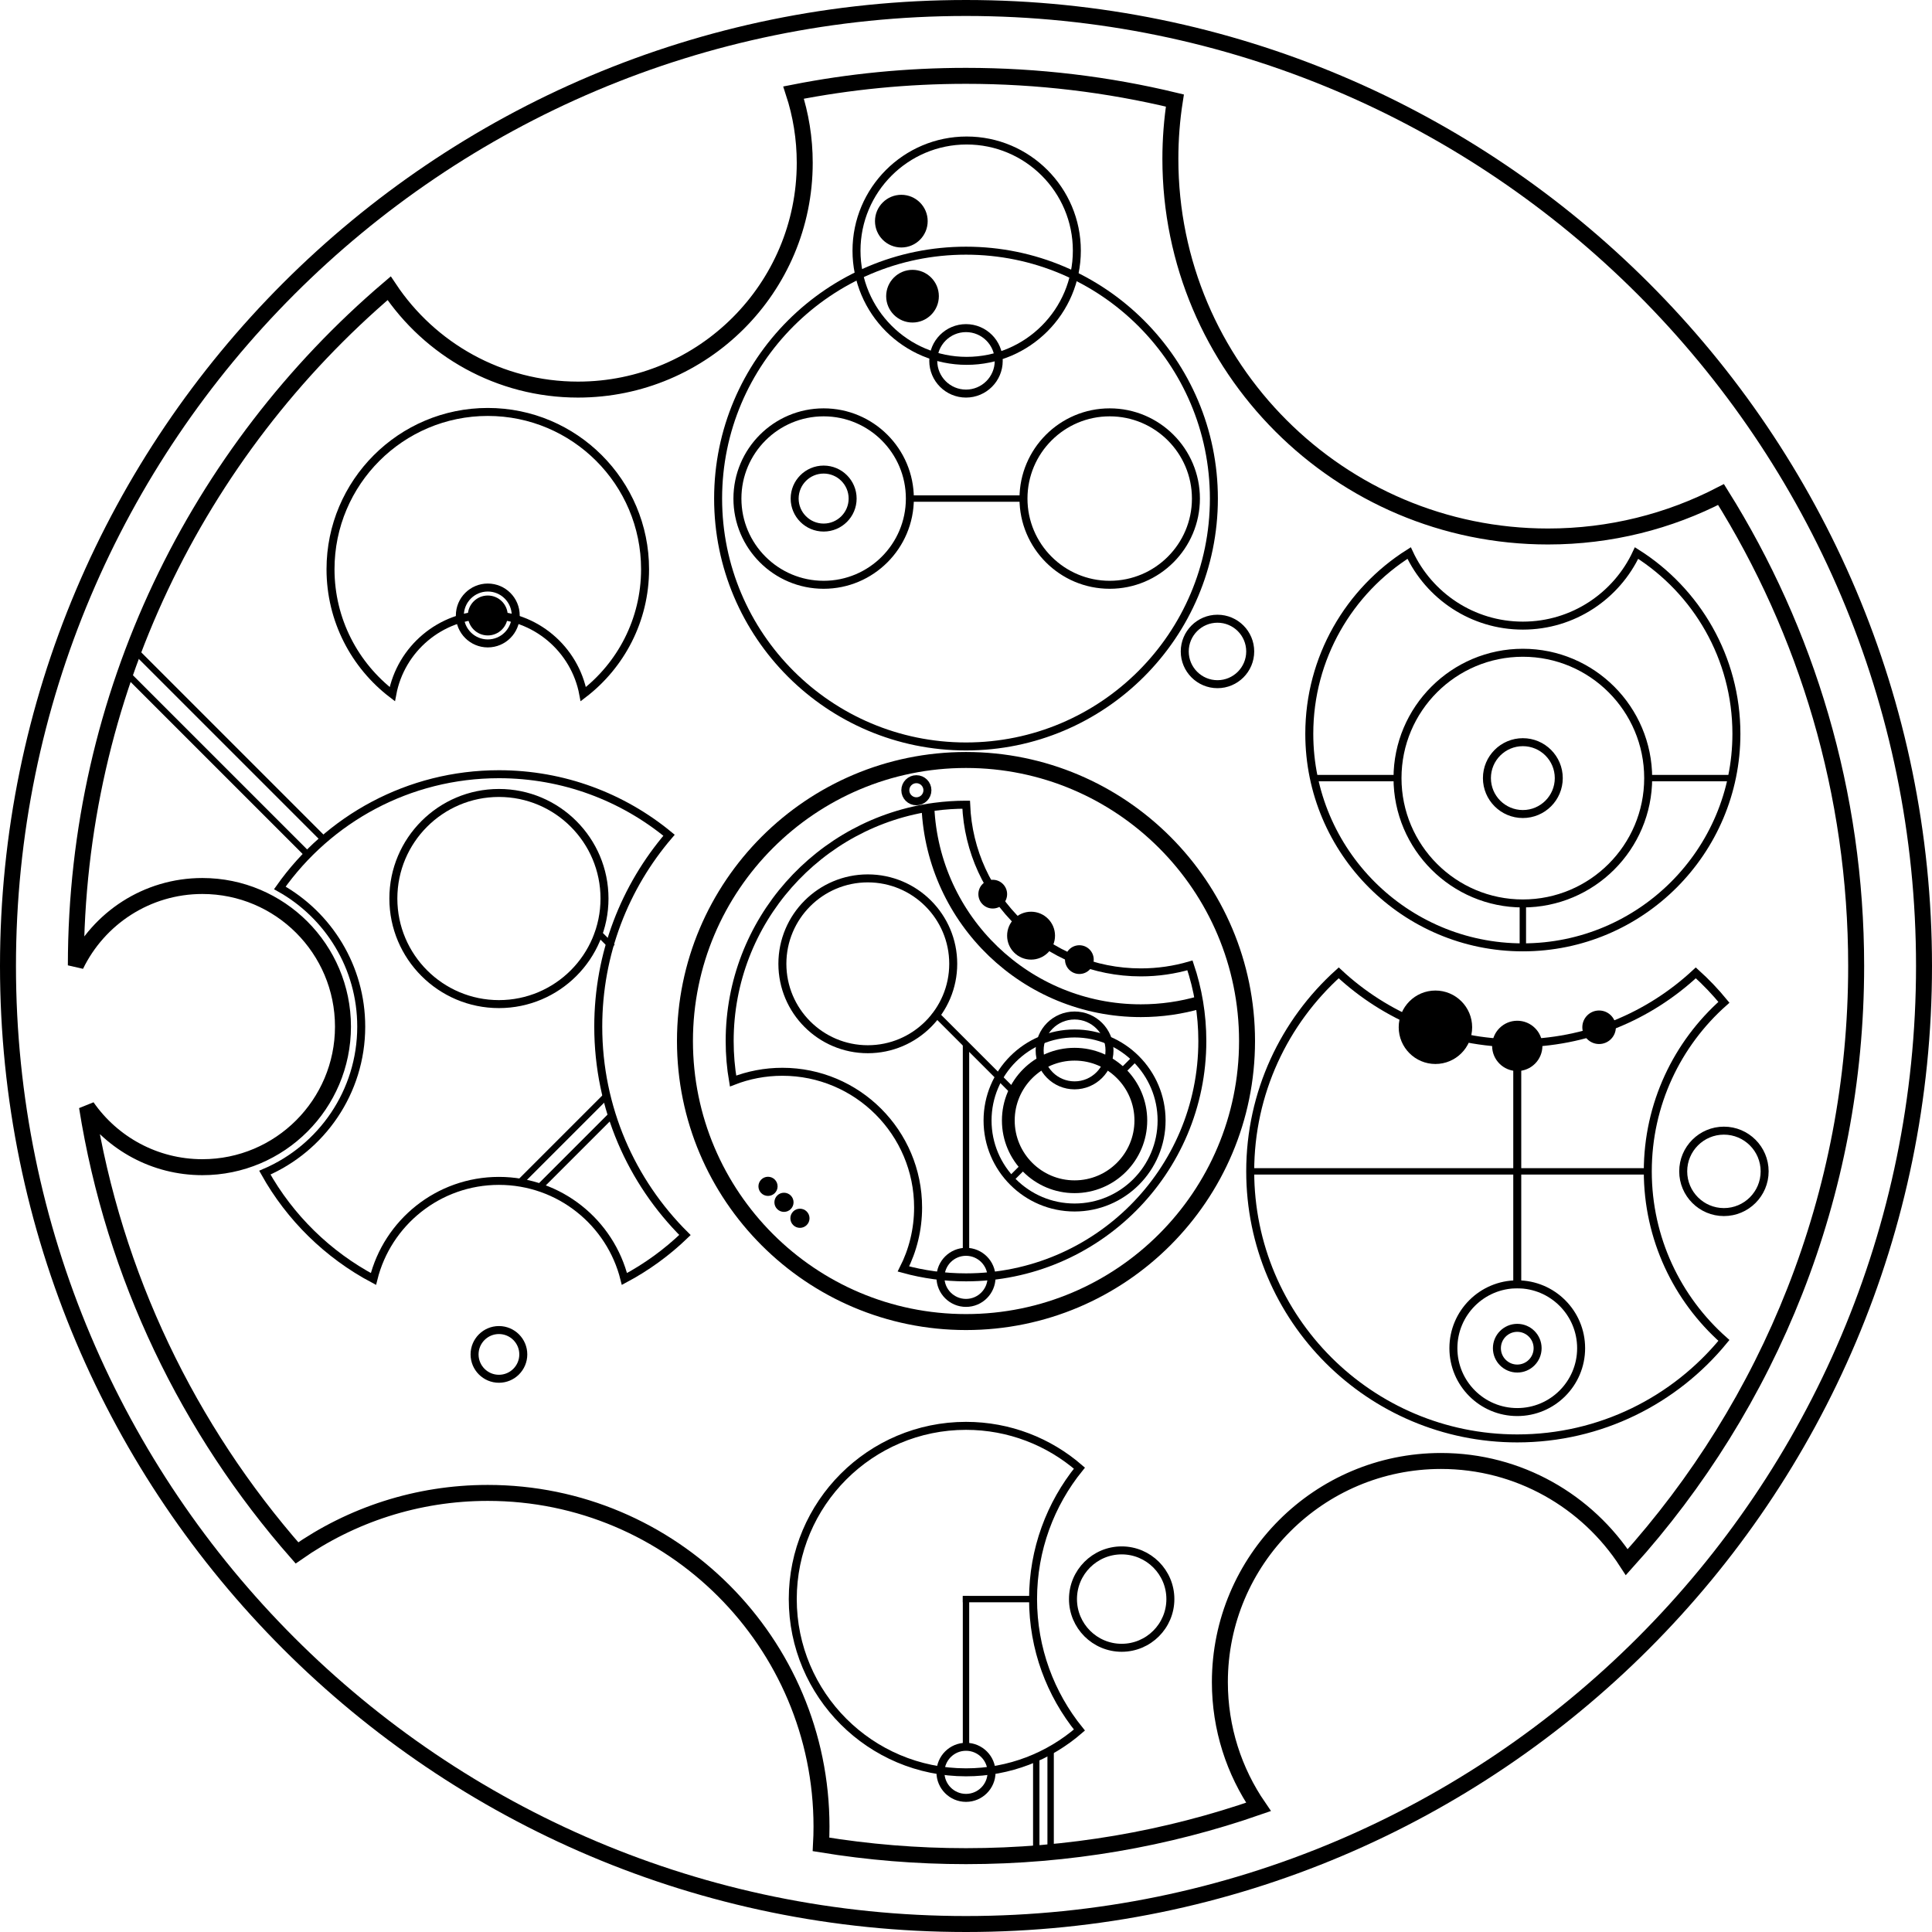 <?xml version="1.0" standalone="no"?><!-- Generator: Gravit.io --><svg xmlns="http://www.w3.org/2000/svg" xmlns:xlink="http://www.w3.org/1999/xlink" style="isolation:isolate" viewBox="0 0 1210 1210" width="1210" height="1210"><defs><clipPath id="_clipPath_Xyw2LAArKGTkJCNkx8YH1Vj5TnAzCRVj"><rect width="1210" height="1210"/></clipPath></defs><g clip-path="url(#_clipPath_Xyw2LAArKGTkJCNkx8YH1Vj5TnAzCRVj)"><g id="Group"><path d=" M 5 605 C 5 273.851 273.851 5 605 5 C 936.149 5 1205 273.851 1205 605 C 1205 936.149 936.149 1205 605 1205 C 273.851 1205 5 936.149 5 605 Z " fill="none" stroke-width="10" stroke="rgb(0,0,0)" stroke-linejoin="miter" stroke-linecap="square" stroke-miterlimit="3"/><g id="Group"><g id="Group"><path d=" M 910.25 844.367 C 910.25 822.29 928.173 804.367 950.25 804.367 C 972.327 804.367 990.25 822.29 990.25 844.367 C 990.25 866.444 972.327 884.367 950.25 884.367 C 928.173 884.367 910.25 866.444 910.25 844.367 Z " fill="none" stroke-width="5" stroke="rgb(0,0,0)" stroke-linejoin="miter" stroke-linecap="square" stroke-miterlimit="3"/><path d=" M 937.5 844.367 C 937.5 837.33 943.213 831.617 950.25 831.617 C 957.287 831.617 963 837.33 963 844.367 C 963 851.404 957.287 857.117 950.25 857.117 C 943.213 857.117 937.5 851.404 937.5 844.367 Z " fill="none" stroke-width="5" stroke="rgb(0,0,0)" stroke-linejoin="miter" stroke-linecap="square" stroke-miterlimit="3"/><line x1="950.25" y1="804.367" x2="950.25" y2="655.035" stroke-width="5" stroke="rgb(0,0,0)" stroke-linejoin="miter" stroke-linecap="square" stroke-miterlimit="3"/><path d=" M 1054.183 733.617 C 1054.183 719.543 1065.609 708.117 1079.683 708.117 C 1093.756 708.117 1105.183 719.543 1105.183 733.617 C 1105.183 747.691 1093.756 759.117 1079.683 759.117 C 1065.609 759.117 1054.183 747.691 1054.183 733.617 Z " fill="none" stroke-width="5" stroke="rgb(0,0,0)" stroke-linejoin="miter" stroke-linecap="square" stroke-miterlimit="3"/><line x1="1030" y1="733.617" x2="783" y2="733.617" stroke-width="4" stroke="rgb(0,0,0)" stroke-linejoin="miter" stroke-linecap="square" stroke-miterlimit="3"/><path d=" M 1062.071 609.293 C 1068.398 614.987 1074.286 621.157 1079.683 627.746 C 1050.436 653.665 1032 691.505 1032 733.617 C 1032 775.729 1050.436 813.569 1079.683 839.488 C 1049.005 876.948 1002.399 900.867 950.25 900.867 C 857.942 900.867 783 825.925 783 733.617 C 783 684.285 804.405 639.913 838.429 609.294 C 867.734 636.63 907.053 653.367 950.25 653.367 C 993.447 653.367 1032.766 636.63 1062.071 609.293 Z " fill="none" stroke-width="5" stroke="rgb(0,0,0)" stroke-linejoin="miter" stroke-linecap="square" stroke-miterlimit="3"/><path d=" M 876 643.367 C 876 630.673 886.306 620.367 899 620.367 C 911.694 620.367 922 630.673 922 643.367 C 922 656.061 911.694 666.367 899 666.367 C 886.306 666.367 876 656.061 876 643.367 Z " fill="rgb(0,0,0)"/><path d=" M 934.5 655.035 C 934.5 646.343 941.557 639.285 950.25 639.285 C 958.943 639.285 966 646.343 966 655.035 C 966 663.728 958.943 670.785 950.25 670.785 C 941.557 670.785 934.5 663.728 934.5 655.035 Z " fill="rgb(0,0,0)"/><path d=" M 1012 643.367 C 1012 637.572 1007.295 632.867 1001.5 632.867 C 995.705 632.867 991 637.572 991 643.367 C 991 649.162 995.705 653.867 1001.5 653.867 C 1007.295 653.867 1012 649.162 1012 643.367 Z " fill="rgb(0,0,0)"/></g><g id="Group"><path d=" M 875.25 487.322 C 875.25 443.997 910.425 408.822 953.75 408.822 C 997.075 408.822 1032.25 443.997 1032.25 487.322 C 1032.25 530.647 997.075 565.822 953.75 565.822 C 910.425 565.822 875.25 530.647 875.25 487.322 Z " fill="none" stroke-width="5" stroke="rgb(0,0,0)" stroke-linejoin="miter" stroke-linecap="square" stroke-miterlimit="3"/><path d=" M 931.25 487.322 C 931.25 474.904 941.332 464.822 953.75 464.822 C 966.168 464.822 976.25 474.904 976.25 487.322 C 976.25 499.74 966.168 509.822 953.75 509.822 C 941.332 509.822 931.25 499.74 931.25 487.322 Z " fill="none" stroke-width="5" stroke="rgb(0,0,0)" stroke-linejoin="miter" stroke-linecap="square" stroke-miterlimit="3"/><path d=" M 882.543 346.367 C 844.975 370.053 820 411.919 820 459.572 C 820 533.391 879.931 593.322 953.75 593.322 C 1027.569 593.322 1087.5 533.391 1087.5 459.572 C 1087.5 411.919 1062.525 370.053 1024.957 346.367 C 1012.479 373.202 985.272 391.822 953.75 391.822 C 922.228 391.822 895.021 373.202 882.543 346.367 Z " fill="none" stroke-width="5" stroke="rgb(0,0,0)" stroke-linejoin="miter" stroke-linecap="square" stroke-miterlimit="3"/><line x1="1032.25" y1="487.322" x2="1084.25" y2="487.322" stroke-width="4" stroke="rgb(0,0,0)" stroke-linejoin="miter" stroke-linecap="square" stroke-miterlimit="3"/><line x1="953.75" y1="565.822" x2="953.75" y2="593.322" stroke-width="4" stroke="rgb(0,0,0)" stroke-linejoin="miter" stroke-linecap="square" stroke-miterlimit="3"/><line x1="875.25" y1="487.322" x2="824.639" y2="487.322" stroke-width="4" stroke="rgb(0,0,0)" stroke-linejoin="miter" stroke-linecap="square" stroke-miterlimit="3"/></g></g><g id="Group"><path d=" M 449.75 312.25 C 449.75 226.565 519.315 157 605 157 C 690.685 157 760.25 226.565 760.25 312.25 C 760.25 397.935 690.685 467.5 605 467.5 C 519.315 467.5 449.75 397.935 449.75 312.25 Z " fill="none" stroke-width="5" stroke="rgb(0,0,0)" stroke-linejoin="miter" stroke-linecap="square" stroke-miterlimit="3"/><path d=" M 742 408 C 742 396.686 751.186 387.5 762.5 387.5 C 773.814 387.5 783 396.686 783 408 C 783 419.314 773.814 428.5 762.5 428.5 C 751.186 428.5 742 419.314 742 408 Z " fill="none" stroke-width="5" stroke="rgb(0,0,0)" stroke-linejoin="miter" stroke-linecap="square" stroke-miterlimit="3"/><path d=" M 641 312.25 C 641 282.447 665.197 258.25 695 258.25 C 724.803 258.25 749 282.447 749 312.25 C 749 342.053 724.803 366.25 695 366.25 C 665.197 366.25 641 342.053 641 312.25 Z " fill="none" stroke-width="5" stroke="rgb(0,0,0)" stroke-linejoin="miter" stroke-linecap="square" stroke-miterlimit="3"/><line x1="641" y1="312.25" x2="569.842" y2="312.25" stroke-width="4" stroke="rgb(0,0,0)" stroke-linejoin="miter" stroke-linecap="square" stroke-miterlimit="3"/><path d=" M 569.842 312.25 C 569.842 282.447 545.646 258.25 515.842 258.25 C 486.039 258.25 461.842 282.447 461.842 312.25 C 461.842 342.053 486.039 366.25 515.842 366.25 C 545.646 366.25 569.842 342.053 569.842 312.25 Z " fill="none" stroke-width="5" stroke="rgb(0,0,0)" stroke-linejoin="miter" stroke-linecap="square" stroke-miterlimit="3"/><path d=" M 534 312.25 C 534 302.229 525.864 294.092 515.842 294.092 C 505.821 294.092 497.685 302.229 497.685 312.25 C 497.685 322.271 505.821 330.408 515.842 330.408 C 525.864 330.408 534 322.271 534 312.25 Z " fill="none" stroke-width="5" stroke="rgb(0,0,0)" stroke-linejoin="miter" stroke-linecap="square" stroke-miterlimit="3"/><path d=" M 536.421 157 C 536.421 118.918 567.339 88 605.421 88 C 643.503 88 674.421 118.918 674.421 157 C 674.421 195.082 643.503 226 605.421 226 C 567.339 226 536.421 195.082 536.421 157 Z " fill="none" stroke-width="5" stroke="rgb(0,0,0)" stroke-linejoin="miter" stroke-linecap="square" stroke-miterlimit="3"/><path d=" M 555 185.5 C 555 176.393 562.393 169 571.5 169 C 580.607 169 588 176.393 588 185.5 C 588 194.607 580.607 202 571.5 202 C 562.393 202 555 194.607 555 185.5 Z " fill="rgb(0,0,0)"/><path d=" M 548 138.5 C 548 129.393 555.393 122 564.5 122 C 573.607 122 581 129.393 581 138.5 C 581 147.607 573.607 155 564.5 155 C 555.393 155 548 147.607 548 138.5 Z " fill="rgb(0,0,0)"/><path d=" M 584.5 226 C 584.5 214.686 593.686 205.5 605 205.5 C 616.314 205.5 625.5 214.686 625.5 226 C 625.5 237.314 616.314 246.5 605 246.5 C 593.686 246.5 584.5 237.314 584.5 226 Z " fill="none" stroke-width="5" stroke="rgb(0,0,0)" stroke-linejoin="miter" stroke-linecap="square" stroke-miterlimit="3"/></g><g id="Group"><path d=" M 365.305 434.734 C 388.826 416.736 404 388.376 404 356.5 C 404 302.136 359.864 258 305.5 258 C 251.136 258 207 302.136 207 356.5 C 207 388.376 222.174 416.736 245.695 434.734 C 250.954 406.496 275.747 385.092 305.5 385.092 C 335.253 385.092 360.046 406.496 365.305 434.734 Z " fill="none" stroke-width="5" stroke="rgb(0,0,0)" stroke-linejoin="miter" stroke-linecap="square" stroke-miterlimit="3"/><path d=" M 288 385.471 C 288 375.812 295.841 367.971 305.5 367.971 C 315.159 367.971 323 375.812 323 385.471 C 323 395.129 315.159 402.971 305.5 402.971 C 295.841 402.971 288 395.129 288 385.471 Z " fill="none" stroke-width="5" stroke="rgb(0,0,0)" stroke-linejoin="miter" stroke-linecap="butt" stroke-miterlimit="3"/><path d=" M 293 385.471 C 293 378.572 298.601 372.971 305.5 372.971 C 312.399 372.971 318 378.572 318 385.471 C 318 392.37 312.399 397.971 305.5 397.971 C 298.601 397.971 293 392.37 293 385.471 Z " fill="rgb(0,0,0)"/></g><g id="Group"><g id="Group"><path d=" M 297.219 848.258 C 297.219 839.837 304.056 833 312.477 833 C 320.899 833 327.736 839.837 327.736 848.258 C 327.736 856.68 320.899 863.516 312.477 863.516 C 304.056 863.516 297.219 856.68 297.219 848.258 Z " fill="none" stroke-width="5" stroke="rgb(0,0,0)" stroke-linejoin="miter" stroke-linecap="square" stroke-miterlimit="3"/><path d=" M 246.356 562.743 C 246.356 526.25 275.984 496.623 312.477 496.623 C 348.97 496.623 378.598 526.25 378.598 562.743 C 378.598 599.236 348.97 628.864 312.477 628.864 C 275.984 628.864 246.356 599.236 246.356 562.743 Z " fill="none" stroke-width="5" stroke="rgb(0,0,0)" stroke-linejoin="miter" stroke-linecap="square" stroke-miterlimit="3"/><line x1="382.119" y1="591.693" x2="375.077" y2="584.651" stroke-width="4" stroke="rgb(0,0,0)" stroke-linejoin="miter" stroke-linecap="square" stroke-miterlimit="3"/><path d=" M 165.867 734.417 C 181.626 762.635 205.305 785.835 233.886 801.012 C 242.632 765.746 274.523 739.581 312.477 739.581 C 350.431 739.581 382.323 765.746 391.068 801.012 C 404.987 793.621 417.742 784.328 428.987 773.479 C 395.442 740.126 374.684 693.942 374.684 642.949 C 374.684 597.209 391.385 555.34 419.018 523.112 C 390.047 499.223 352.923 484.885 312.477 484.885 C 255.805 484.885 205.656 513.034 175.257 556.099 C 205.667 573.12 226.236 605.651 226.236 642.949 C 226.236 683.969 201.356 719.224 165.867 734.417 Z " fill="none" stroke-width="5" stroke="rgb(0,0,0)" stroke-linejoin="miter" stroke-linecap="square" stroke-miterlimit="3"/><line x1="326.562" y1="739.581" x2="378.598" y2="687.545" stroke-width="4" stroke="rgb(0,0,0)" stroke-linejoin="miter" stroke-linecap="square" stroke-miterlimit="3"/><line x1="338.299" y1="743.102" x2="382.119" y2="699.282" stroke-width="4" stroke="rgb(0,0,0)" stroke-linejoin="miter" stroke-linecap="square" stroke-miterlimit="3"/></g><line x1="191.93" y1="534.405" x2="80.464" y2="422.94" stroke-width="4" stroke="rgb(0,0,0)" stroke-linejoin="miter" stroke-linecap="square" stroke-miterlimit="3"/><line x1="202.355" y1="525.283" x2="85.072" y2="408" stroke-width="4" stroke="rgb(0,0,0)" stroke-linejoin="miter" stroke-linecap="square" stroke-miterlimit="3"/></g><path d=" M 428.987 651.987 C 428.987 554.842 507.856 475.974 605 475.974 C 702.144 475.974 781.013 554.842 781.013 651.987 C 781.013 749.131 702.144 828 605 828 C 507.856 828 428.987 749.131 428.987 651.987 Z " fill="none" stroke-width="10" stroke="rgb(0,0,0)" stroke-linejoin="miter" stroke-linecap="square" stroke-miterlimit="3"/><g id="Group"><path d=" M 589 800 C 589 791.169 596.169 784 605 784 C 613.831 784 621 791.169 621 800 C 621 808.831 613.831 816 605 816 C 596.169 816 589 808.831 589 800 Z " fill="none" stroke-width="5" stroke="rgb(0,0,0)" stroke-linejoin="miter" stroke-linecap="square" stroke-miterlimit="3"/><line x1="605" y1="784" x2="605" y2="655.671" stroke-width="4" stroke="rgb(0,0,0)" stroke-linejoin="miter" stroke-linecap="square" stroke-miterlimit="3"/><line x1="634" y1="682.987" x2="586.379" y2="635.366" stroke-width="4" stroke="rgb(0,0,0)" stroke-linejoin="miter" stroke-linecap="square" stroke-miterlimit="3"/><g id="Group"><path d=" M 631.5 701.752 C 631.5 678.848 650.096 660.252 673 660.252 C 695.904 660.252 714.5 678.848 714.5 701.752 C 714.5 724.657 695.904 743.252 673 743.252 C 650.096 743.252 631.5 724.657 631.5 701.752 Z " fill="none" stroke-width="8" stroke="rgb(0,0,0)" stroke-linejoin="miter" stroke-linecap="square" stroke-miterlimit="3"/><path d=" M 618.5 701.752 C 618.5 671.673 642.921 647.252 673 647.252 C 703.079 647.252 727.5 671.673 727.5 701.752 C 727.5 731.832 703.079 756.252 673 756.252 C 642.921 756.252 618.5 731.832 618.5 701.752 Z " fill="none" stroke-width="5" stroke="rgb(0,0,0)" stroke-linejoin="miter" stroke-linecap="square" stroke-miterlimit="3"/><line x1="702.5" y1="671.252" x2="710.806" y2="662.946" stroke-width="4" stroke="rgb(0,0,0)" stroke-linejoin="miter" stroke-linecap="square" stroke-miterlimit="3"/><line x1="642.287" y1="729.252" x2="633.5" y2="738.039" stroke-width="4" stroke="rgb(0,0,0)" stroke-linejoin="miter" stroke-linecap="square" stroke-miterlimit="3"/><path d=" M 651.124 657.876 C 651.124 645.802 660.926 636 673 636 C 685.074 636 694.876 645.802 694.876 657.876 C 694.876 669.95 685.074 679.752 673 679.752 C 660.926 679.752 651.124 669.95 651.124 657.876 Z " fill="none" stroke-width="5" stroke="rgb(0,0,0)" stroke-linejoin="miter" stroke-linecap="square" stroke-miterlimit="3"/></g><path d=" M 630.75 586 C 630.75 577.721 637.471 571 645.75 571 C 654.029 571 660.75 577.721 660.75 586 C 660.75 594.279 654.029 601 645.75 601 C 637.471 601 630.75 594.279 630.75 586 Z " fill="rgb(0,0,0)"/><path d=" M 667 601 C 667 596.033 671.033 592 676 592 C 680.967 592 685 596.033 685 601 C 685 605.967 680.967 610 676 610 C 671.033 610 667 605.967 667 601 Z " fill="rgb(0,0,0)"/><path d=" M 630.75 560 C 630.75 564.967 626.717 569 621.75 569 C 616.783 569 612.75 564.967 612.75 560 C 612.75 555.033 616.783 551 621.75 551 C 626.717 551 630.75 555.033 630.75 560 Z " fill="rgb(0,0,0)"/><path d=" M 751.546 627.759 C 739.788 631.179 727.355 633 714.5 633 C 642.839 633 584.29 576.415 581.16 505.52" fill="none" stroke-width="8" stroke="rgb(0,0,0)" stroke-linejoin="miter" stroke-linecap="butt" stroke-miterlimit="3"/><path d=" M 567 494.92 C 567 491.101 570.101 488 573.92 488 C 577.739 488 580.84 491.101 580.84 494.92 C 580.84 498.739 577.739 501.84 573.92 501.84 C 570.101 501.84 567 498.739 567 494.92 Z " fill="none" stroke-width="5" stroke="rgb(0,0,0)" stroke-linejoin="miter" stroke-linecap="square" stroke-miterlimit="3"/><path d=" M 490 603.624 C 490 574.096 513.973 550.124 543.5 550.124 C 573.027 550.124 597 574.096 597 603.624 C 597 633.151 573.027 657.124 543.5 657.124 C 513.973 657.124 490 633.151 490 603.624 Z " fill="none" stroke-width="5" stroke="rgb(0,0,0)" stroke-linejoin="miter" stroke-linecap="square" stroke-miterlimit="3"/><path d=" M 459.108 677.047 C 457.712 668.901 456.987 660.528 456.987 651.987 C 456.987 576.965 512.923 514.905 585.329 505.275 C 591.765 504.416 598.331 503.974 605 503.974 C 605.036 503.974 605.072 503.974 605.108 503.974 C 607.443 562.34 655.565 609 714.5 609 C 725.181 609 735.508 607.467 745.268 604.604 C 750.286 619.487 753.013 635.421 753.013 651.987 C 753.013 733.677 686.691 800 605 800 C 591.431 800 578.285 798.17 565.802 794.732 C 571.682 783.175 575 770.098 575 756.252 C 575 709.339 536.913 671.252 490 671.252 C 479.105 671.252 468.685 673.307 459.108 677.047 Z " fill="none" stroke-width="5" stroke="rgb(0,0,0)" stroke-linejoin="miter" stroke-linecap="square" stroke-miterlimit="3"/><path d=" M 475 743 C 475 739.689 477.689 737 481 737 C 484.311 737 487 739.689 487 743 C 487 746.311 484.311 749 481 749 C 477.689 749 475 746.311 475 743 Z " fill="rgb(0,0,0)"/><path d=" M 485 753 C 485 749.689 487.689 747 491 747 C 494.311 747 497 749.689 497 753 C 497 756.311 494.311 759 491 759 C 487.689 759 485 756.311 485 753 Z " fill="rgb(0,0,0)"/><path d=" M 495 763 C 495 759.689 497.689 757 501 757 C 504.311 757 507 759.689 507 763 C 507 766.311 504.311 769 501 769 C 497.689 769 495 766.311 495 763 Z " fill="rgb(0,0,0)"/></g><path d=" M 735.822 62.967 C 693.858 52.855 650.049 47.5 605 47.5 C 568.059 47.5 531.953 51.101 497.017 57.981 C 501.555 71.838 504 86.635 504 102 C 504 180.372 440.372 244 362 244 C 312.662 244 269.167 218.783 243.731 180.531 C 123.779 282.734 47.623 434.838 47.502 604.592 C 61.756 575.185 91.903 554.897 126.751 554.897 C 175.348 554.897 214.802 594.352 214.802 642.949 C 214.802 691.546 175.348 731 126.751 731 C 96.834 731 70.382 716.048 54.473 693.21 C 71.339 799.245 118.165 895.347 185.987 972.568 C 219.864 948.892 261.072 935 305.5 935 C 420.85 935 514.5 1028.65 514.5 1144 C 514.5 1147.735 514.402 1151.447 514.197 1155.132 C 543.751 1159.978 574.083 1162.5 605 1162.5 C 669.163 1162.5 730.808 1151.637 788.193 1131.645 C 772.925 1109.408 764 1082.488 764 1053.5 C 764 977.06 826.06 915 902.5 915 C 951.253 915 994.156 940.245 1018.84 978.364 C 1108.122 879.515 1162.5 748.558 1162.5 605 C 1162.5 496.59 1131.49 395.366 1077.868 309.719 C 1045.4 326.516 1008.549 336 969.5 336 C 838.972 336 733 230.028 733 99.5 C 733 87.075 733.96 74.873 735.822 62.967 Z " fill="none" stroke-width="10" stroke="rgb(0,0,0)" stroke-linejoin="miter" stroke-linecap="square" stroke-miterlimit="3"/><g id="Group"><line x1="605" y1="999.613" x2="605" y2="1093.5" stroke-width="4" stroke="rgb(0,0,0)" stroke-linejoin="miter" stroke-linecap="butt" stroke-miterlimit="3"/><path d=" M 589 1110 C 589 1101.169 596.169 1094 605 1094 C 613.831 1094 621 1101.169 621 1110 C 621 1118.831 613.831 1126 605 1126 C 596.169 1126 589 1118.831 589 1110 Z " fill="none" stroke-width="5" stroke="rgb(0,0,0)" stroke-linejoin="miter" stroke-linecap="square" stroke-miterlimit="3"/><path d=" M 676.033 919.497 C 656.989 902.995 632.152 893 605 893 C 545.117 893 496.5 941.617 496.5 1001.5 C 496.5 1061.383 545.117 1110 605 1110 C 632.152 1110 656.989 1100.005 676.033 1083.503 C 657.874 1061.098 647 1032.559 647 1001.5 C 647 970.441 657.874 941.902 676.033 919.497 Z " fill="none" stroke-width="5" stroke="rgb(0,0,0)" stroke-linejoin="miter" stroke-linecap="square" stroke-miterlimit="3"/><line x1="647" y1="1001.5" x2="604.997" y2="1001.5" stroke-width="4" stroke="rgb(0,0,0)" stroke-linejoin="miter" stroke-linecap="square" stroke-miterlimit="3"/><path d=" M 672 1001.5 C 672 984.667 685.667 971 702.5 971 C 719.333 971 733 984.667 733 1001.5 C 733 1018.333 719.333 1032 702.5 1032 C 685.667 1032 672 1018.333 672 1001.5 Z " fill="none" stroke-width="5" stroke="rgb(0,0,0)" stroke-linejoin="miter" stroke-linecap="square" stroke-miterlimit="3"/><line x1="649" y1="1101.858" x2="649" y2="1158" stroke-width="4" stroke="rgb(0,0,0)" stroke-linejoin="miter" stroke-linecap="square" stroke-miterlimit="3"/><line x1="658" y1="1097.212" x2="658" y2="1158" stroke-width="4" stroke="rgb(0,0,0)" stroke-linejoin="miter" stroke-linecap="square" stroke-miterlimit="3"/></g></g></g></svg>
